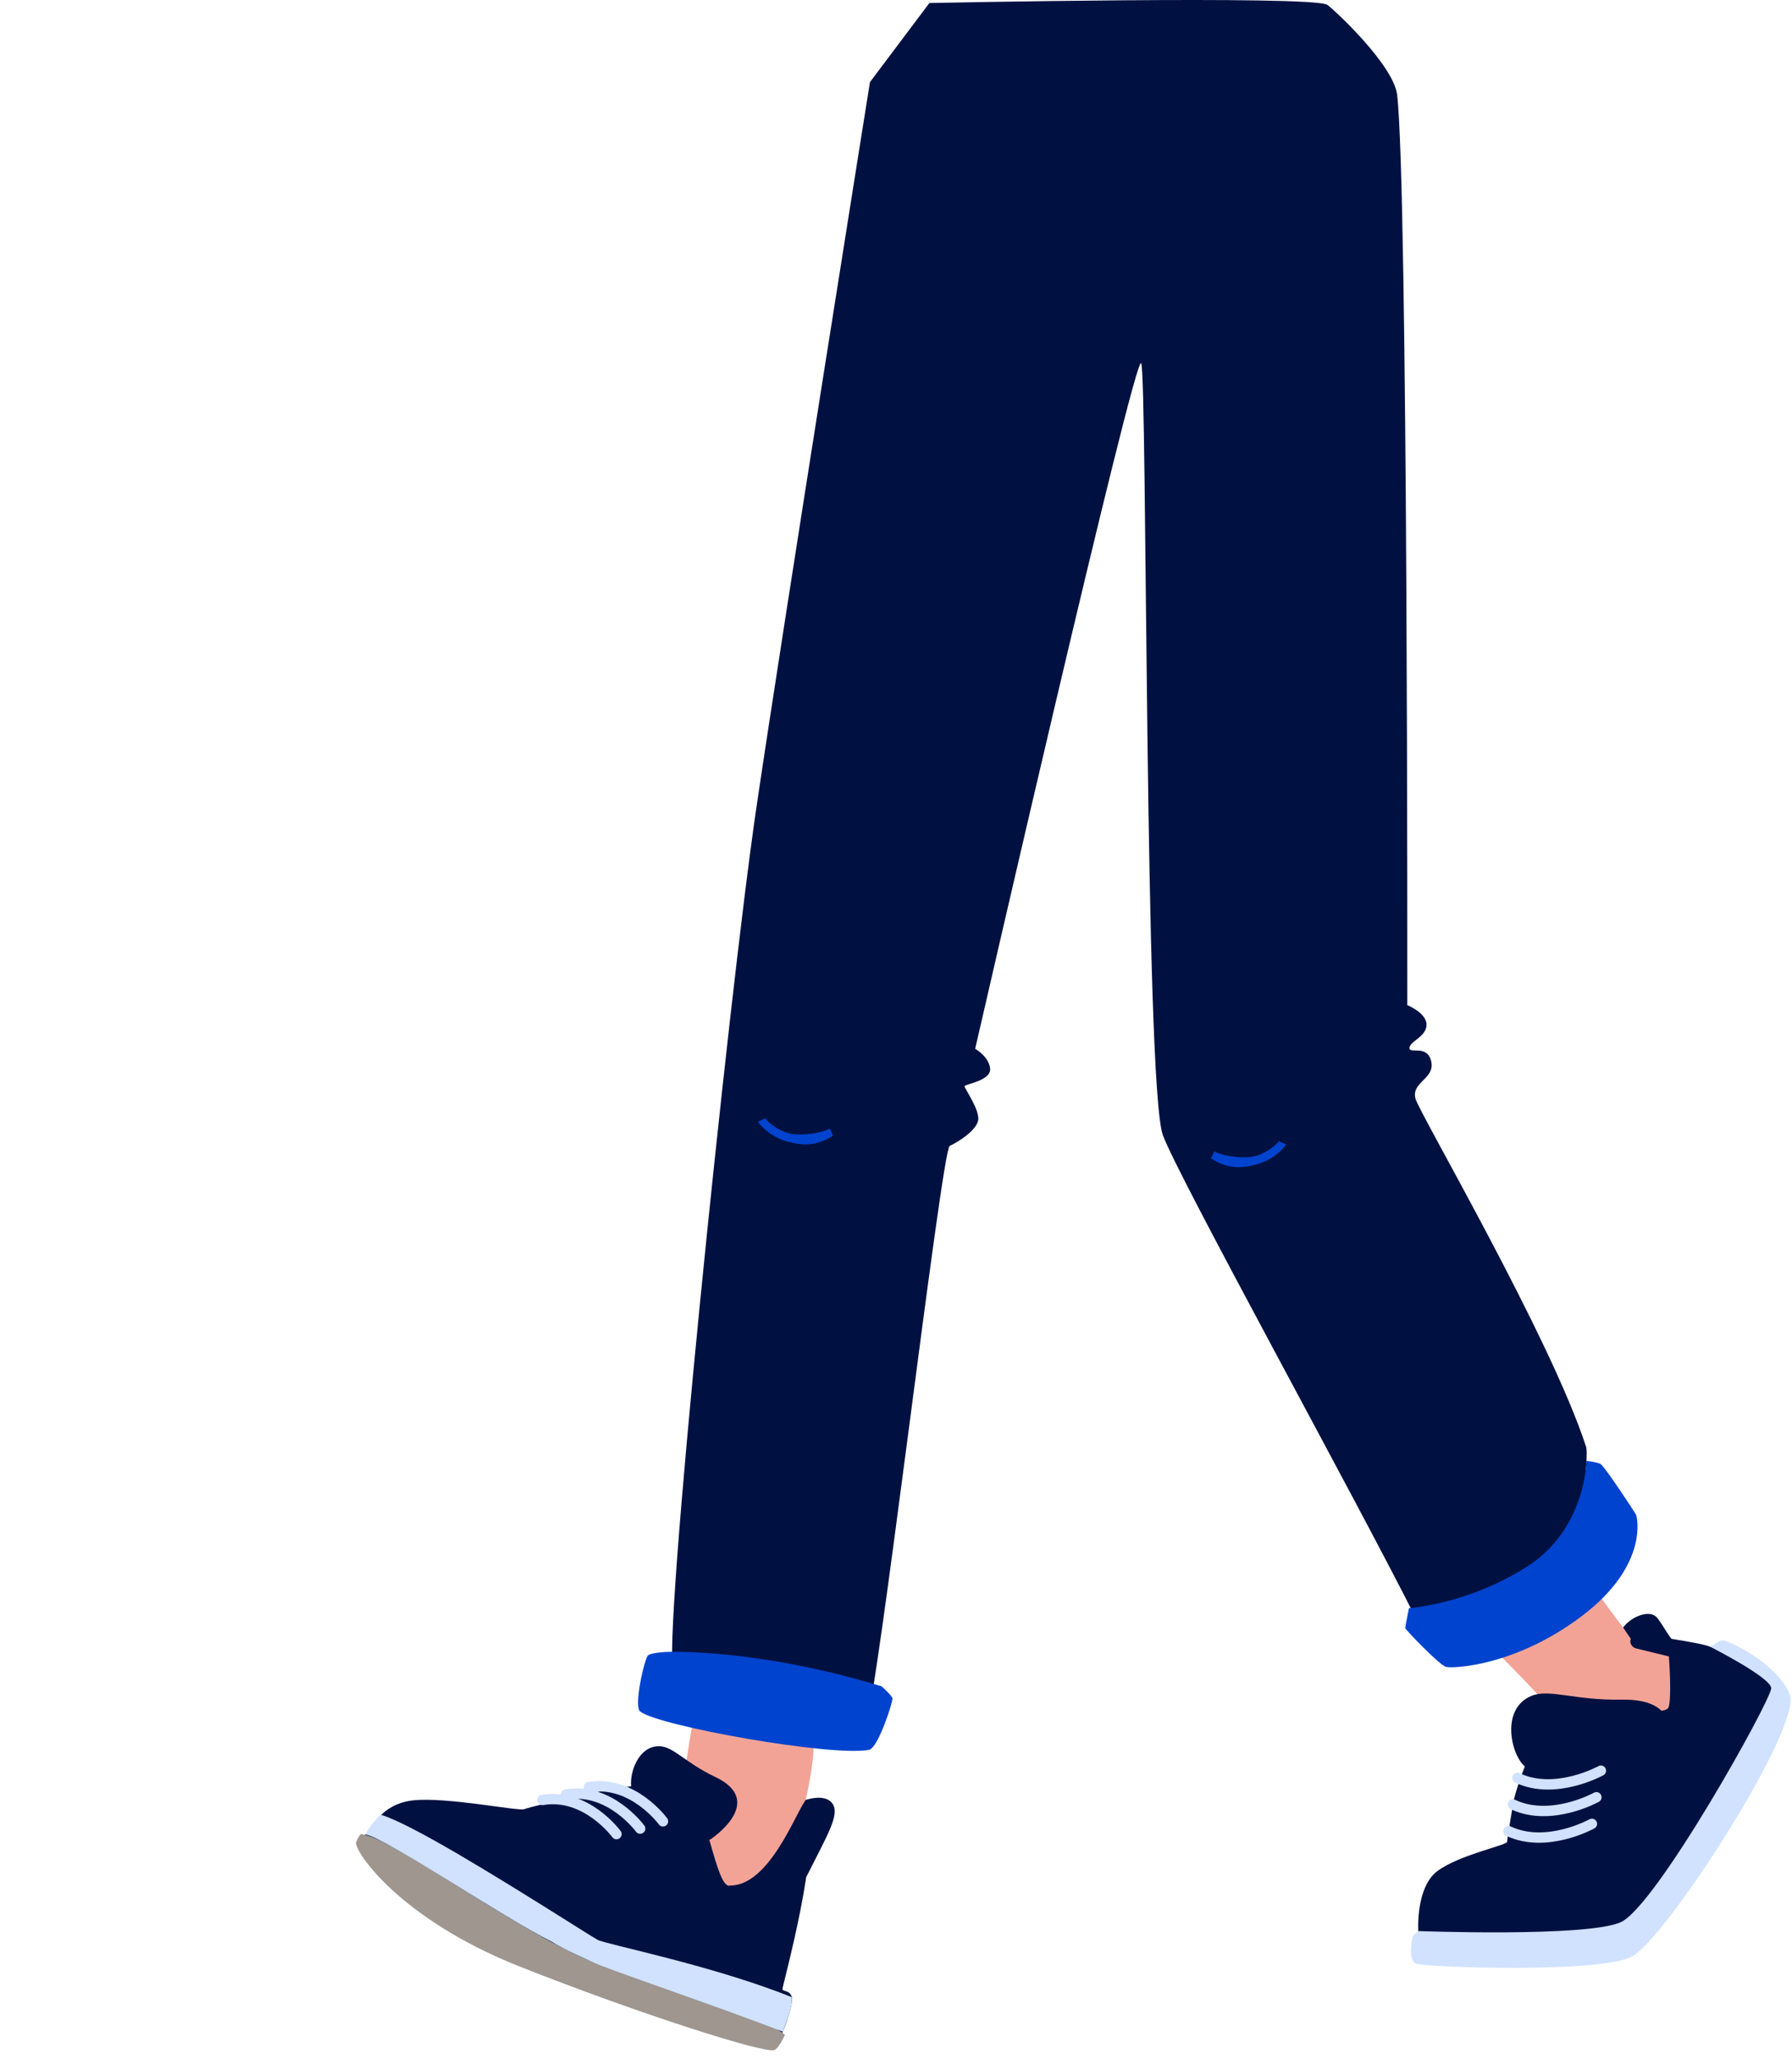 <svg width="458" height="526" viewBox="0 0 458 526" fill="none" xmlns="http://www.w3.org/2000/svg">
<path d="M376.058 415.47C376.507 416.343 396.451 435.24 396.63 437.688C396.81 440.137 388.136 464.984 388.316 465.506C388.496 466.028 404.203 474.427 405.496 474.608C406.788 474.779 444.653 439.083 442.068 431.908C439.484 424.732 418.979 420.708 417.687 419.484C416.394 418.26 400.327 395.339 397.743 394.636C395.159 393.934 376.058 415.46 376.058 415.46V415.47Z" class="skin" fill="#F3A396"/>
<path d="M386.948 459.597C386.948 459.597 391.901 439.234 401.062 438.243C410.233 437.241 425.337 438.145 426.361 436.294C427.385 434.443 426.539 423.129 426.539 423.129L418.17 421.089C416.784 420.751 416.171 419.091 417.17 418.072C417.569 417.666 417.933 417.369 418.146 417.369C418.825 417.369 435.444 419.656 437.236 420.744C437.236 420.744 439.695 419.209 441.71 420.015C443.725 420.821 453.775 426.897 455.144 433.267C456.514 439.637 426.45 493.985 418.013 498.33C409.576 502.674 364.186 502.663 362.294 500.257C361.582 499.353 361.56 495.466 361.56 495.466L362.483 493.277C362.483 493.277 361.771 482.028 367.459 477.891C373.146 473.742 385.19 471.357 385.19 470.486C385.19 469.615 386.937 459.586 386.937 459.586L386.948 459.597Z" class="pant"  fill="#001141"/>
<path d="M423.473 413.192C421.681 411.102 417 412.831 414.823 415.754L416.749 418.555L426.326 422.887L431.194 426.588V420.804C427.649 421.364 425.712 415.804 423.473 413.192Z" class="pant"  fill="#001141"/>
<path d="M423.162 454.137C423.162 454.137 435.668 433.803 414.462 434.173C402.23 434.389 395.988 431.292 391.345 433.235C384.126 436.287 385.828 446.293 388.746 450.178C391.665 454.063 407.043 463.688 407.043 463.688L423.162 454.137Z" class="pant"  fill="#001141"/>
<path d="M409.157 452.315C409.157 452.315 397.541 458.767 387.817 454.158" stroke="#D0E2FF" stroke-width="2.644" stroke-linecap="round" stroke-linejoin="round"/>
<path d="M408.009 459.109C408.009 459.109 396.393 465.561 386.669 460.953" stroke="#D0E2FF" stroke-width="2.644" stroke-linecap="round" stroke-linejoin="round"/>
<path d="M406.859 465.902C406.859 465.902 395.243 472.355 385.52 467.746" stroke="#D0E2FF" stroke-width="2.644" stroke-linecap="round" stroke-linejoin="round"/>
<path d="M362.506 493.288C362.506 493.288 361.548 494.213 361.27 494.301C360.992 494.388 359.612 500.714 361.982 501.629C364.353 502.544 408.508 504.133 417.034 499.832C425.56 495.52 460.877 440.976 457.393 432.755C453.909 424.534 441.409 418.926 440.23 419.035C439.05 419.144 437.258 420.745 437.258 420.745C437.258 420.745 452.518 428.476 452.685 431.22C452.852 433.964 423.167 487.266 414.118 491.077C405.08 494.889 362.517 493.288 362.517 493.288H362.506Z" fill="#D0E2FF"/>
<path d="M177.918 436.974C176.912 437.15 173.871 462.544 173.11 463.492C172.35 464.439 139.247 468.44 136.381 471.294C133.527 474.148 197.511 500.724 199.031 497.496C200.552 494.256 202.599 475.095 203.546 470.534C204.494 465.972 209.734 445.478 207.255 443.946C204.786 442.425 192.458 434.424 177.906 436.962L177.918 436.974Z" class="skin" fill="#F3A396"/>
<path d="M94.258 467.902C94.68 467.621 97.066 460.883 105.476 459.913C113.887 458.93 132.684 462.72 133.947 462.159C135.211 461.597 169.238 452.859 174.946 456.38C180.655 459.901 182.901 483.05 186.69 481.646C197.768 481.646 204.961 458.427 206.306 459.913C210.179 471.431 199.85 507.439 199.99 508.14C200.131 508.842 201.628 508.269 202.318 509.954C203.02 511.638 199.721 521.475 197.768 522.598C195.803 523.721 111.255 497.122 93.861 474.686C90.328 470.136 94.258 467.902 94.258 467.902Z" class="pant"  fill="#001141"/>
<path d="M212.783 460.761C210.878 457.973 205.755 459.846 205.755 459.846L206.063 479.495C211.501 468.67 214.689 463.549 212.783 460.761Z" class="pant"  fill="#001141"/>
<path d="M181.539 469.899C181.539 469.899 196.18 460.284 182.792 453.913C175.068 450.24 172.202 446.234 168.647 446.077C163.108 445.853 160.817 453.036 161.339 456.529C161.862 460.022 168.254 471.219 168.254 471.219L181.539 469.899Z" class="pant"  fill="#001141"/>
<path d="M91.031 470.58C91.264 469.89 91.697 469.177 92.153 468.521C100.365 468.943 136.428 496.747 155.412 502.572C173.298 508.058 195.265 514.901 200.611 519.826C199.71 521.767 198.739 523.3 197.932 523.662C195.581 524.704 163.53 514.504 132.79 502.338C102.049 490.173 90.317 472.662 91.031 470.58Z" fill="#9E968F"/>
<path d="M169.448 465.253C169.448 465.253 161.679 454.63 150.506 456.528" stroke="#D0E2FF" stroke-width="2.644" stroke-linecap="round" stroke-linejoin="round"/>
<path d="M163.614 467.118C163.614 467.118 155.845 456.495 144.672 458.393" stroke="#D0E2FF" stroke-width="2.644" stroke-linecap="round" stroke-linejoin="round"/>
<path d="M157.562 468.521C157.562 468.521 149.792 457.898 138.619 459.796" stroke="#D0E2FF" stroke-width="2.644" stroke-linecap="round" stroke-linejoin="round"/>
<path d="M97.442 463.6C105.197 466.03 125.282 478.315 146.138 491.44C149.483 493.543 152.115 495.198 152.724 495.526C154.841 496.669 182.187 502.051 202.353 510.171C202.649 513.201 200.198 518.302 200.092 518.999C183.05 512.364 154.215 502.716 151.104 501.048C150.402 500.667 144.577 498.266 140.787 495.875C128.835 489.986 98.699 469.462 93.334 468.593C93.814 467.792 96.175 464.208 97.442 463.574V463.6Z" fill="#D0E2FF"/>
<path d="M222.334 21.037C222.334 21.037 200.258 159.179 193.286 206.525C186.323 253.87 168.806 423.778 172.204 426.705C175.593 429.642 218.804 442.021 221.322 439.743C223.839 437.465 240.634 293.668 242.729 292.711C244.833 291.753 249.41 288.893 249.983 286.263C250.555 283.633 246.444 277.989 246.523 277.461C246.611 276.932 253.31 276.085 253.055 273.004C252.799 269.924 249.234 267.91 249.234 267.91C249.234 267.91 290.087 89.834 291.663 92.782C293.238 95.731 292.49 277.197 297.217 290.004C301.204 300.809 346.528 382.825 362.055 413.732C362.997 415.603 368.525 415.823 370.127 416.131C380.373 418.1 406.895 395.357 405.32 378.611C405.091 376.135 405.848 371.041 405.364 369.566C396.227 341.476 362.751 284.348 361.774 280.674C360.621 276.36 366.8 275.645 365.797 271.156C364.793 266.667 360.137 269.384 360.225 267.679C360.313 265.974 364.591 264.84 364.591 261.77C364.591 258.701 359.679 256.764 359.679 256.764C359.679 256.764 359.881 48.555 357.091 24.283C356.211 16.603 340.991 2.475 339.24 1.243C335.675 -1.244 237.536 0.77 237.536 0.77L222.316 21.015L222.334 21.037Z" class="pant"  fill="#001141"/>
<path d="M225.333 430.777C225.333 430.777 227.903 433.074 228.093 433.821C228.283 434.567 224.433 446.565 222.103 446.999C212.393 448.784 168.373 440.925 163.623 437.206C161.883 435.848 164.763 423.594 165.613 422.869C166.463 422.143 170.373 421.987 170.373 421.987C170.373 421.987 193.293 420.977 225.333 430.777Z" class="pantOutlineColor"  fill="#0043CE"/>
<path d="M405.466 373.15C405.466 373.15 405.357 390.67 390.167 400.27C374.977 409.87 360.096 410.81 360.096 410.81C360.096 410.81 359.146 415.57 359.146 415.89C359.146 416.21 367.906 425.39 369.586 425.81C371.266 426.23 387.306 425.7 404.406 412.73C421.496 399.75 418.386 387.42 418.146 386.93C417.906 386.45 410.056 374.46 409.026 373.95C408.056 373.47 405.466 373.17 405.466 373.17V373.15Z" class="pantOutlineColor"  fill="#0043CE"/>
<path d="M201.03 291.555C204.502 292.498 208.223 293.129 212.934 290.079L212.05 288.281C210.261 289.442 204.1 290.432 201.035 289.33C197.317 287.994 195.566 285.728 195.554 285.693L193.75 286.515C193.811 286.712 195.78 289.681 200.311 291.327C200.547 291.416 200.794 291.491 201.037 291.557L201.03 291.555Z" class="pantOutlineColor"  fill="#0043CE"/>
<path d="M321.399 297.38C317.926 298.323 314.206 298.955 309.495 295.904L310.378 294.106C312.168 295.268 318.328 296.257 321.393 295.155C325.111 293.819 326.863 291.554 326.875 291.518L328.679 292.341C328.618 292.537 326.649 295.506 322.118 297.152C321.882 297.241 321.635 297.316 321.392 297.382L321.399 297.38Z" class="pantOutlineColor"  fill="#0043CE"/>
</svg>
